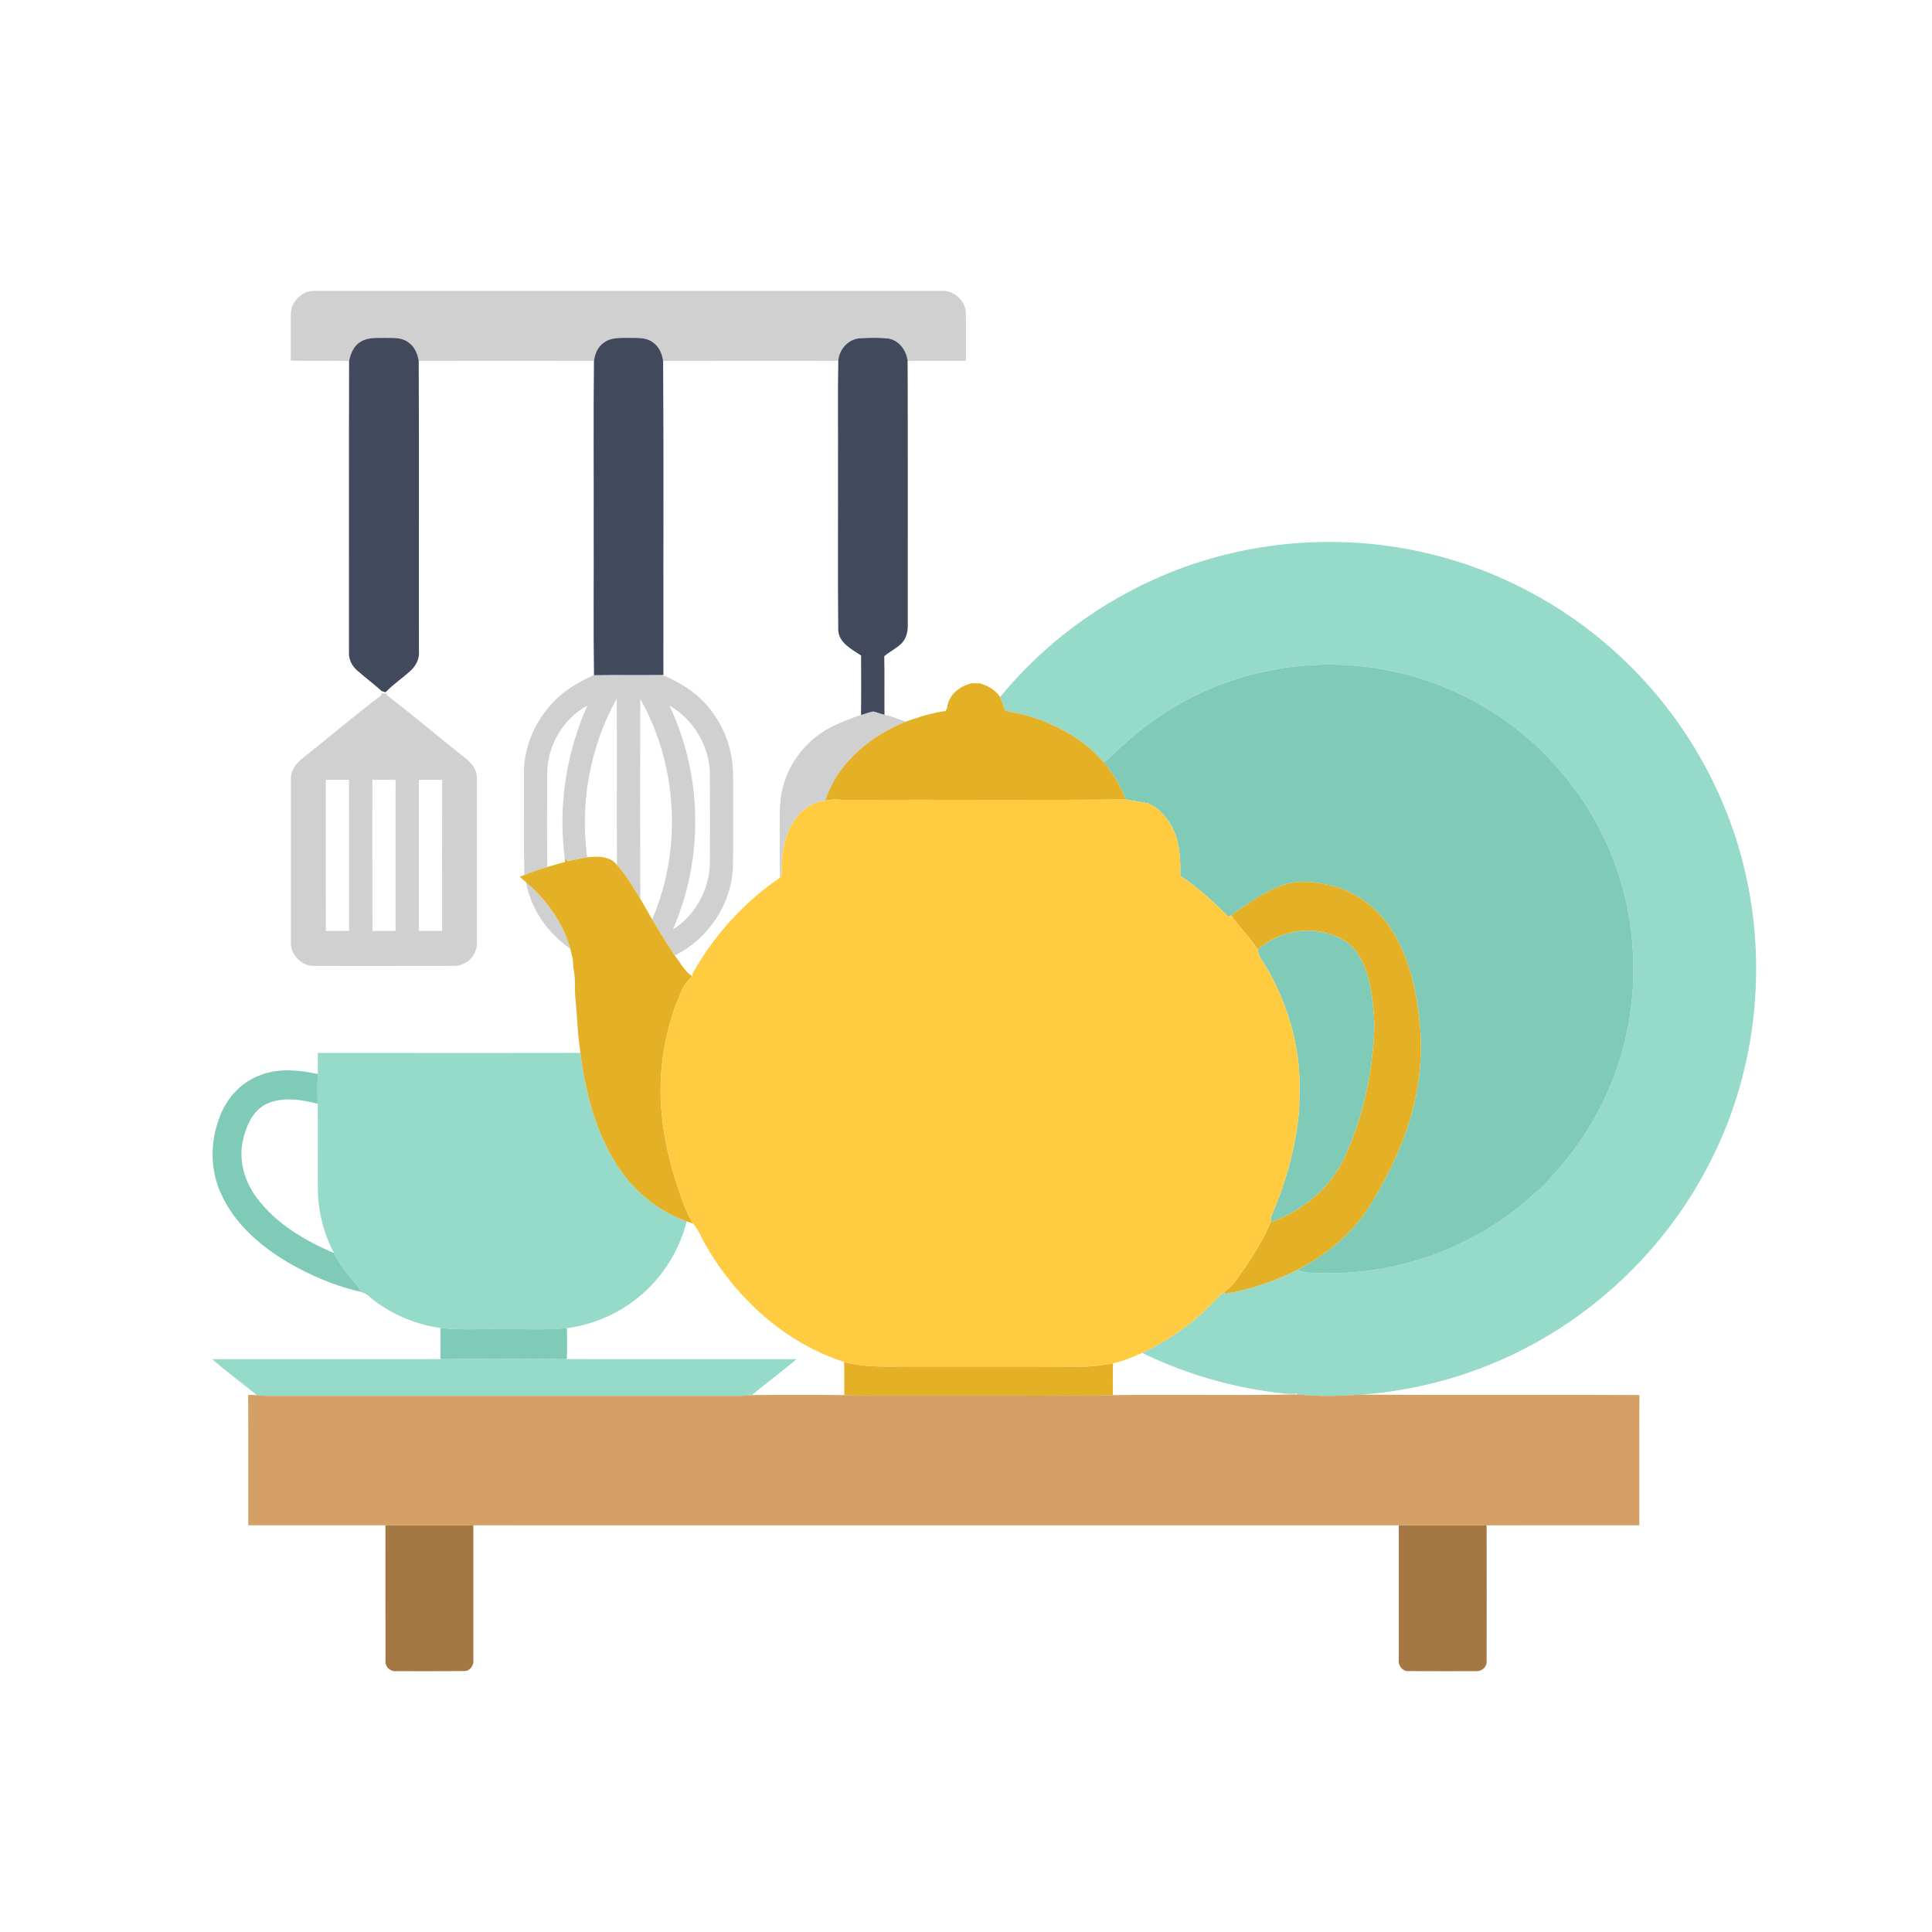 <svg xmlns="http://www.w3.org/2000/svg" viewBox="0 0 1000 1000"><path fill="#d0d0d0" d="M150.54 163.05c-.33-6.69 5.82-12.83 12.5-12.51 107.98-.02 215.95.01 323.93-.01 6.42-.52 12.79 4.87 12.94 11.39.15 8.28.02 16.56.05 24.83-10.06 0-20.12-.05-30.18.02-.64-5.39-4.4-10.6-9.97-11.54-4.93-.53-9.93-.43-14.87-.11-5.98.46-10.64 5.78-11.04 11.65-30.22-.03-60.44-.08-90.67.03-.55-3.73-2.13-7.53-5.4-9.65-3.38-2.56-7.81-2.22-11.8-2.26-4.54.07-9.61-.47-13.45 2.47-3.18 2.08-4.66 5.78-5.15 9.42-30.23-.06-60.47-.07-90.7 0-.63-3.81-2.27-7.73-5.7-9.82-3.51-2.49-7.98-1.98-12.04-2.07-4.08.07-8.52-.33-12.15 1.91-3.69 1.98-5.34 6.16-6.15 10.04-10.07-.27-20.14.05-30.21-.17.13-7.87 0-15.75.06-23.62zM297.59 354.5c3.02-1.84 6.19-3.44 9.38-4.96 12.32.2 24.66-.23 36.97.2 6.86 3.15 13.57 6.92 19.01 12.23 7.67 7.44 13.01 17.22 15.25 27.66 1.78 8.01 1.19 16.27 1.3 24.41-.09 11.67.17 23.34-.15 35-.81 19.2-12.94 37.09-30.11 45.53-4.06-6.13-7.91-12.4-11.68-18.71 15.65-36.31 13.2-79.65-6.14-114.08-.13 34.46-.15 68.92 0 103.38-3.81-5.96-7.28-12.22-12.11-17.46-.13-28.72.04-57.45-.08-86.17-13.79 24.84-19.16 54.1-15.31 82.23-3.4.56-6.75 1.33-10.12 2.03-.49-.53-.97-1.04-1.46-1.55-3.54-26.8.65-54.44 11.73-79.09-12.57 6.85-20.75 20.73-20.84 35.02-.07 16.2-.17 32.41.06 48.62-4.02 1.21-7.98 2.61-11.9 4.13-.42-17.33-.12-34.67-.19-52-.34-18.73 10.34-36.95 26.39-46.42m48.83 10.67c17.28 35.99 17.9 79.37 1.84 115.91 11.89-7.34 19.13-21.19 19.2-35.06.03-15.03.05-30.06-.01-45.08-.11-14.52-8.39-28.63-21.03-35.77zm-149.2-6.39c1.18.1 2.35.22 3.53.36l-.64.57c13.87 10.72 27.3 22.02 41.03 32.93 3.2 2.4 5.82 6.14 5.71 10.28.01 28.36.01 56.72 0 85.08.29 6.32-5.44 12.06-11.74 11.93-24.05.07-48.11.03-72.16.03-6.54.35-12.52-5.57-12.4-12.06-.03-28.29-.03-56.58 0-84.86-.07-4.53 3.1-8.35 6.54-10.95 13.55-10.71 26.71-21.93 40.45-32.38l-.32-.93m-28.61 44.84c.04 26.08-.06 52.16.05 78.24 4.01-.07 8.02-.03 12.02-.04-.03-26.08.04-52.15-.04-78.23-4.01.04-8.02.02-12.03.03m24.13 0c.02 26.08-.04 52.15.03 78.22 3.99-.03 7.98-.01 11.97-.02 0-26.06-.06-52.11.02-78.17-4.01-.06-8.01-.04-12.02-.03m24.06.01v78.18c4.01.02 8.03.01 12.04.01 0-26.06-.03-52.13.02-78.19-4.03-.02-8.05-.02-12.06 0zm228.86-33.54c2.13-.54 4.17-1.51 6.37-1.84 1.94.47 3.81 1.23 5.77 1.69 3.8.75 7.36 2.36 11.01 3.62-18.4 7.47-35.5 21.5-41.67 40.94-7.24.75-13.49 5.5-16.95 11.77-4.14 6.79-5.46 14.86-5.5 22.7-.12 1.77.26 3.76-.94 5.27-.31-7.43-.06-14.87-.14-22.31.13-7.98-.57-16.11 1.47-23.93 3.44-14.21 13.7-26.56 27.02-32.58 4.41-2.03 8.91-3.92 13.56-5.33zm-173.38 86.56c10.56 9.03 19.17 20.88 22.88 34.39-11.59-8.02-20.4-20.39-22.88-34.39z"/><path fill="#42495d" d="M186.84 176.8c3.63-2.24 8.07-1.84 12.15-1.91 4.06.09 8.53-.42 12.04 2.07 3.43 2.09 5.07 6.01 5.7 9.82.22 50.07.01 100.15.1 150.22.38 3.72-1.36 7.31-3.99 9.85-4.27 4.01-9.24 7.22-13.29 11.47l-2.07-.64c-4-3.77-8.48-6.96-12.57-10.62-2.62-2.25-4.39-5.59-4.28-9.09.04-50.38-.07-100.76.06-151.13.81-3.88 2.46-8.06 6.15-10.04zm125.74.56c3.84-2.94 8.91-2.4 13.45-2.47 3.99.04 8.42-.3 11.8 2.26 3.27 2.12 4.85 5.92 5.4 9.65.35 54.19.05 108.42.15 162.62-11.97.04-23.95-.09-35.93.07-.38-25.13-.05-50.28-.16-75.43.09-29.09-.2-58.2.14-87.28.49-3.64 1.97-7.34 5.15-9.42zm121.32 9.41c.4-5.87 5.06-11.19 11.04-11.65 4.94-.32 9.94-.42 14.87.11 5.57.94 9.33 6.15 9.97 11.54.19 45.43.01 90.87.08 136.3.09 3.47-.57 7.17-3.05 9.77-2.67 2.73-6.22 4.36-9.12 6.83.2 10.09.01 20.18.11 30.27-1.96-.46-3.83-1.22-5.77-1.69-2.2.33-4.24 1.3-6.37 1.84.14-10.27.07-20.54.04-30.8-4.89-3.31-11.48-6.44-11.83-13.19-.29-28.36-.04-56.73-.12-85.09.1-18.08-.21-36.17.15-54.24z"/><path fill="#96dac9" d="M606.86 295.88c39.85-15.8 84.35-19.5 126.3-10.75 35.94 7.4 69.89 24.09 97.83 47.87 27.03 22.92 48.45 52.42 61.79 85.26 23.66 57.62 21.3 125.27-6.54 181.02-23.24 47.32-64 85.71-112.65 106.03-21.86 9.22-45.24 14.78-68.89 16.57-10.99.71-22.05 1.02-33.02-.14-.09-.12-.29-.36-.39-.48-1.75.24-3.49.3-5.23.17-25.95-2.54-51.39-9.81-74.86-21.16 14.5-6.95 27.84-16.45 38.8-28.25 1.28-1.37 2.69-2.62 4.18-3.74l-.35 1.44c13.02-2.17 25.65-6.47 37.46-12.33 5.34 1.89 11.07 1.48 16.63 1.6 38.13.16 76.08-14.2 104.51-39.62 6.7-5.29 12.14-11.9 17.63-18.38 23.36-28.36 36.24-65.23 35.28-101.99-.18-36.06-13.65-71.9-37.18-99.22-22.51-27.03-54.65-45.85-89.14-52.69-40.02-8.21-83.21-.02-117.24 22.67-8.49 5.29-16.13 11.78-23.44 18.57-2.19 2.25-4.44 4.45-7 6.29-10.98-12.66-26.4-20.84-42.5-24.96-2.83-.76-5.84-.89-8.57-2-1-2.23-1.59-4.63-2.61-6.85 23.54-28.77 54.64-51.27 89.2-64.93zM164.5 545c45.31-.02 90.62.05 135.93-.04 2.58 20.15 7.69 40.51 18.74 57.79 8.51 13.37 21.27 24.14 36.26 29.46-3.69 14.38-11.64 27.66-22.84 37.44-10.88 9.69-24.73 15.84-39.14 17.81-11.1 1.13-22.28.31-33.42.55-10.67-.3-21.41.63-32.03-.65-13.52-1.9-26.52-7.54-36.97-16.35a8.861 8.861 0 00-4.06-2.16l-.1-.18c-.83-1.61-1.79-3.16-3.02-4.48-4.34-4.68-8.08-9.93-11.01-15.6-5.22-10.04-8.14-21.29-8.31-32.61-.11-14.9.07-29.79-.09-44.68-.21-5.13-.16-10.27.02-15.39.08-3.64.02-7.28.04-10.91zm-54.68 158.49c39.39 0 78.79.05 118.18-.02 21.8-.25 43.61-.15 65.41-.02 39.63.13 79.26-.01 118.89.07-7.58 6.36-15.54 12.27-23.16 18.59-4.04.56-8.11.41-12.17.39H145c-4.04.02-8.1.17-12.11-.38-7.59-6.34-15.64-12.11-23.07-18.63z"/><path fill="#80cab8" d="M601.78 369.76c34.03-22.69 77.22-30.88 117.24-22.67 34.49 6.84 66.63 25.66 89.14 52.69 23.53 27.32 37 63.16 37.18 99.22.96 36.76-11.92 73.63-35.28 101.99-5.49 6.48-10.93 13.09-17.63 18.38-28.43 25.42-66.38 39.78-104.51 39.62-5.56-.12-11.29.29-16.63-1.6 15.09-7.76 28.75-18.87 37.77-33.38 10.09-16.42 18.52-34.08 22.94-52.92 2.87-11.77 3.81-23.98 3.29-36.07-1.19-17.37-4.43-35.09-13-50.45-6.75-12.28-18.19-22.02-31.77-25.8-9.42-2.46-19.94-3.85-29.07.39-8.81 3.55-16.4 9.34-24.2 14.61l-1.37.77c-7.71-7.79-15.86-15.19-25.01-21.27.25-8.96-.19-18.38-4.87-26.29-2.64-4.79-6.69-8.97-11.73-11.19-3.89-.66-7.79-1.21-11.66-1.98-2.59-7-6.41-13.52-11.27-19.19 2.56-1.84 4.81-4.04 7-6.29 7.31-6.79 14.95-13.28 23.44-18.57z"/><path fill="#80cab8" d="M650.99 491.49c8.23-7.26 19.62-10.86 30.52-9.55 8 1.23 16.6 4.3 21.12 11.47 7.07 10.79 7.98 24.1 8.77 36.61-.64 24.21-5.61 48.53-16.12 70.45-7.59 15.31-21.7 26.55-37.65 32.2.23-1.41.34-2.85.83-4.2 7.4-17.26 12.45-35.65 13.99-54.41.16-9.71.66-19.53-1.12-29.13-2.73-17.31-9.11-34.04-18.67-48.72-.97-1.41-1.33-3.09-1.67-4.72zM133.93 556.8c9.67-4.08 20.53-3.06 30.53-.89-.18 5.12-.23 10.26-.02 15.39-8.48-2.17-17.84-3.68-26.15-.1-7.23 3.3-10.74 11.26-12.45 18.57-2.54 10.53.64 21.74 7.08 30.25 9.96 13.41 24.83 22.07 39.92 28.57 2.93 5.67 6.67 10.92 11.01 15.6 1.23 1.32 2.19 2.87 3.02 4.48-13.18-2.9-25.77-8.32-37.46-15.03-14.47-8.52-27.96-20.12-34.97-35.7-5.6-12.16-5.78-26.47-1.02-38.94 3.29-9.86 10.77-18.36 20.51-22.2zM228 687.36c10.62 1.28 21.36.35 32.03.65 11.14-.24 22.32.58 33.42-.55.07 5.33.12 10.66-.04 15.99-21.8-.13-43.61-.23-65.41.02-.01-5.38 0-10.75 0-16.11z"/><path fill="#e3b026" d="M490.8 363.73c1.77-5.31 6.77-8.75 12.03-10.03 1.43-.04 2.86-.04 4.3 0 4.17 1.2 8.1 3.39 10.53 7.11 1.02 2.22 1.61 4.62 2.61 6.85 2.73 1.11 5.74 1.24 8.57 2 16.1 4.12 31.52 12.3 42.5 24.96a63.243 63.243 0 0111.27 19.19c-47.84.46-95.7.02-143.55.23-3.97.13-8.06-.77-11.92.46 6.17-19.44 23.27-33.47 41.67-40.94 2.62-1.13 5.44-1.69 8.08-2.79 4.04-1.06 8.08-2.13 12.24-2.67 1.43-.94 1.07-2.95 1.67-4.37zm-186.88 80.03c5.38-.57 11.73-.84 15.39 3.94 4.83 5.24 8.3 11.5 12.11 17.46 2.03 3.58 4.09 7.13 6.14 10.7 3.77 6.31 7.62 12.58 11.68 18.71 2.86 3.61 5.01 8.11 8.96 10.65-1.61 2.12-3.73 3.89-4.84 6.37-5.24 11.52-8.79 23.81-10.35 36.37-2.91 21.23.25 42.9 6.75 63.2 2.54 7.55 4.79 15.32 8.96 22.18-1.1-.38-2.2-.76-3.29-1.13-14.99-5.32-27.75-16.09-36.26-29.46-11.05-17.28-16.16-37.64-18.74-57.79-.09-.74-.28-2.24-.37-2.99-1.29-8.24-1.24-16.63-2.2-24.88-.54-5.31.17-10.77-1.07-15.97-.22-2.37-.08-4.8-.89-7.06-.24-1.02-.49-2.02-.74-3.02-3.71-13.51-12.32-25.36-22.88-34.39-1.09-.95-2.17-1.89-3.26-2.82.59-.22 1.78-.68 2.37-.91 3.92-1.52 7.88-2.92 11.9-4.13 3.05-.93 6.11-1.83 9.21-2.61l-.16-1.94c.49.51.97 1.02 1.46 1.55 3.37-.7 6.72-1.47 10.12-2.03zm357.53 15.4c9.13-4.24 19.65-2.85 29.07-.39 13.58 3.78 25.02 13.52 31.77 25.8 8.57 15.36 11.81 33.08 13 50.45.52 12.09-.42 24.3-3.29 36.07-4.42 18.84-12.85 36.5-22.94 52.92-9.02 14.51-22.68 25.62-37.77 33.38-11.81 5.86-24.44 10.16-37.46 12.33l.35-1.44c2.12-1.6 4.08-3.41 5.6-5.6 6.79-9.45 13.35-19.23 17.85-30.01 15.95-5.65 30.06-16.89 37.65-32.2 10.51-21.92 15.48-46.24 16.12-70.45-.79-12.51-1.7-25.82-8.77-36.61-4.52-7.17-13.12-10.24-21.12-11.47-10.9-1.31-22.29 2.29-30.52 9.55-4.06-6.3-9.41-11.62-13.74-17.72 7.8-5.27 15.39-11.06 24.2-14.61zM436.89 704.93c11.78 3.28 24.09 2.21 36.16 2.38 28.99.01 57.97-.06 86.96.04 5.4.05 10.76-.81 16.07-1.71-.13 5.49-.08 10.99-.07 16.49-16.65.68-33.34.11-50 .3h-69.95c-6.36-.04-12.73.21-19.07-.31-.01-5.73.1-11.46-.1-17.19z"/><path fill="#ffcc41" d="M427.14 414.5c3.86-1.23 7.95-.33 11.92-.46 47.85-.21 95.71.23 143.55-.23 3.87.77 7.77 1.32 11.66 1.98 5.04 2.22 9.09 6.4 11.73 11.19 4.68 7.91 5.12 17.33 4.87 26.29 9.15 6.08 17.3 13.48 25.01 21.27l1.37-.77c4.33 6.1 9.68 11.42 13.74 17.72.34 1.63.7 3.31 1.67 4.72 9.56 14.68 15.94 31.41 18.67 48.72 1.78 9.6 1.28 19.42 1.12 29.13-1.54 18.76-6.59 37.15-13.99 54.41-.49 1.35-.6 2.79-.83 4.2-4.5 10.78-11.06 20.56-17.85 30.01-1.52 2.19-3.48 4-5.6 5.6-1.49 1.12-2.9 2.37-4.18 3.74-10.96 11.8-24.3 21.3-38.8 28.25-4.94 2.05-9.83 4.37-15.12 5.37-5.31.9-10.67 1.76-16.07 1.71-28.99-.1-57.97-.03-86.96-.04-12.07-.17-24.38.9-36.16-2.38-30.28-9.75-55.34-32.46-71.18-59.71-2.47-3.88-3.88-8.42-6.99-11.88-4.17-6.86-6.42-14.63-8.96-22.18-6.5-20.3-9.66-41.97-6.75-63.2 1.56-12.56 5.11-24.85 10.35-36.37 1.11-2.48 3.23-4.25 4.84-6.37.1-.38.29-1.14.39-1.52.51-.91 1.02-1.81 1.54-2.7 10.9-18.5 25.87-34.68 43.62-46.76 1.2-1.51.82-3.5.94-5.27.04-7.84 1.36-15.91 5.5-22.7 3.46-6.27 9.71-11.02 16.95-11.77z"/><path fill="#d5a065" d="M128.44 722.06c1.48-.07 2.96-.05 4.45.06 4.01.55 8.07.4 12.11.38h231.97c4.06.02 8.13.17 12.17-.39 15.94-.18 31.91-.2 47.85.01 6.34.52 12.71.27 19.07.31h69.95c16.66-.19 33.35.38 50-.3 31.88-.46 63.79.29 95.67-.39 10.97 1.16 22.03.85 33.02.14 47.95.34 95.91-.08 143.87.21-.16 22.47-.02 44.94-.07 67.41-26.35.02-52.69-.03-79.03.02-15.16.07-30.31.06-45.46 0-159.67-.03-319.34-.02-479.01-.01-15.17.09-30.34.06-45.5 0-23.67-.03-47.33 0-71-.01-.05-22.48.08-44.96-.06-67.44z"/><path fill="#a57742" d="M199.5 789.51c15.16.06 30.33.09 45.5 0 .01 23.18 0 46.37 0 69.55.43 2.9-1.82 5.99-4.88 5.89-11.71.11-23.43.04-35.14.04-2.85.3-5.6-2.14-5.45-5.03-.08-23.48-.01-46.97-.03-70.45zm524.51.01c15.15.06 30.3.07 45.46 0 .05 23.47.05 46.93 0 70.4.19 2.91-2.59 5.36-5.44 5.07-11.72 0-23.43.06-35.14-.03-3.08.1-5.34-3.02-4.89-5.94 0-23.17-.01-46.34.01-69.5z"/></svg>